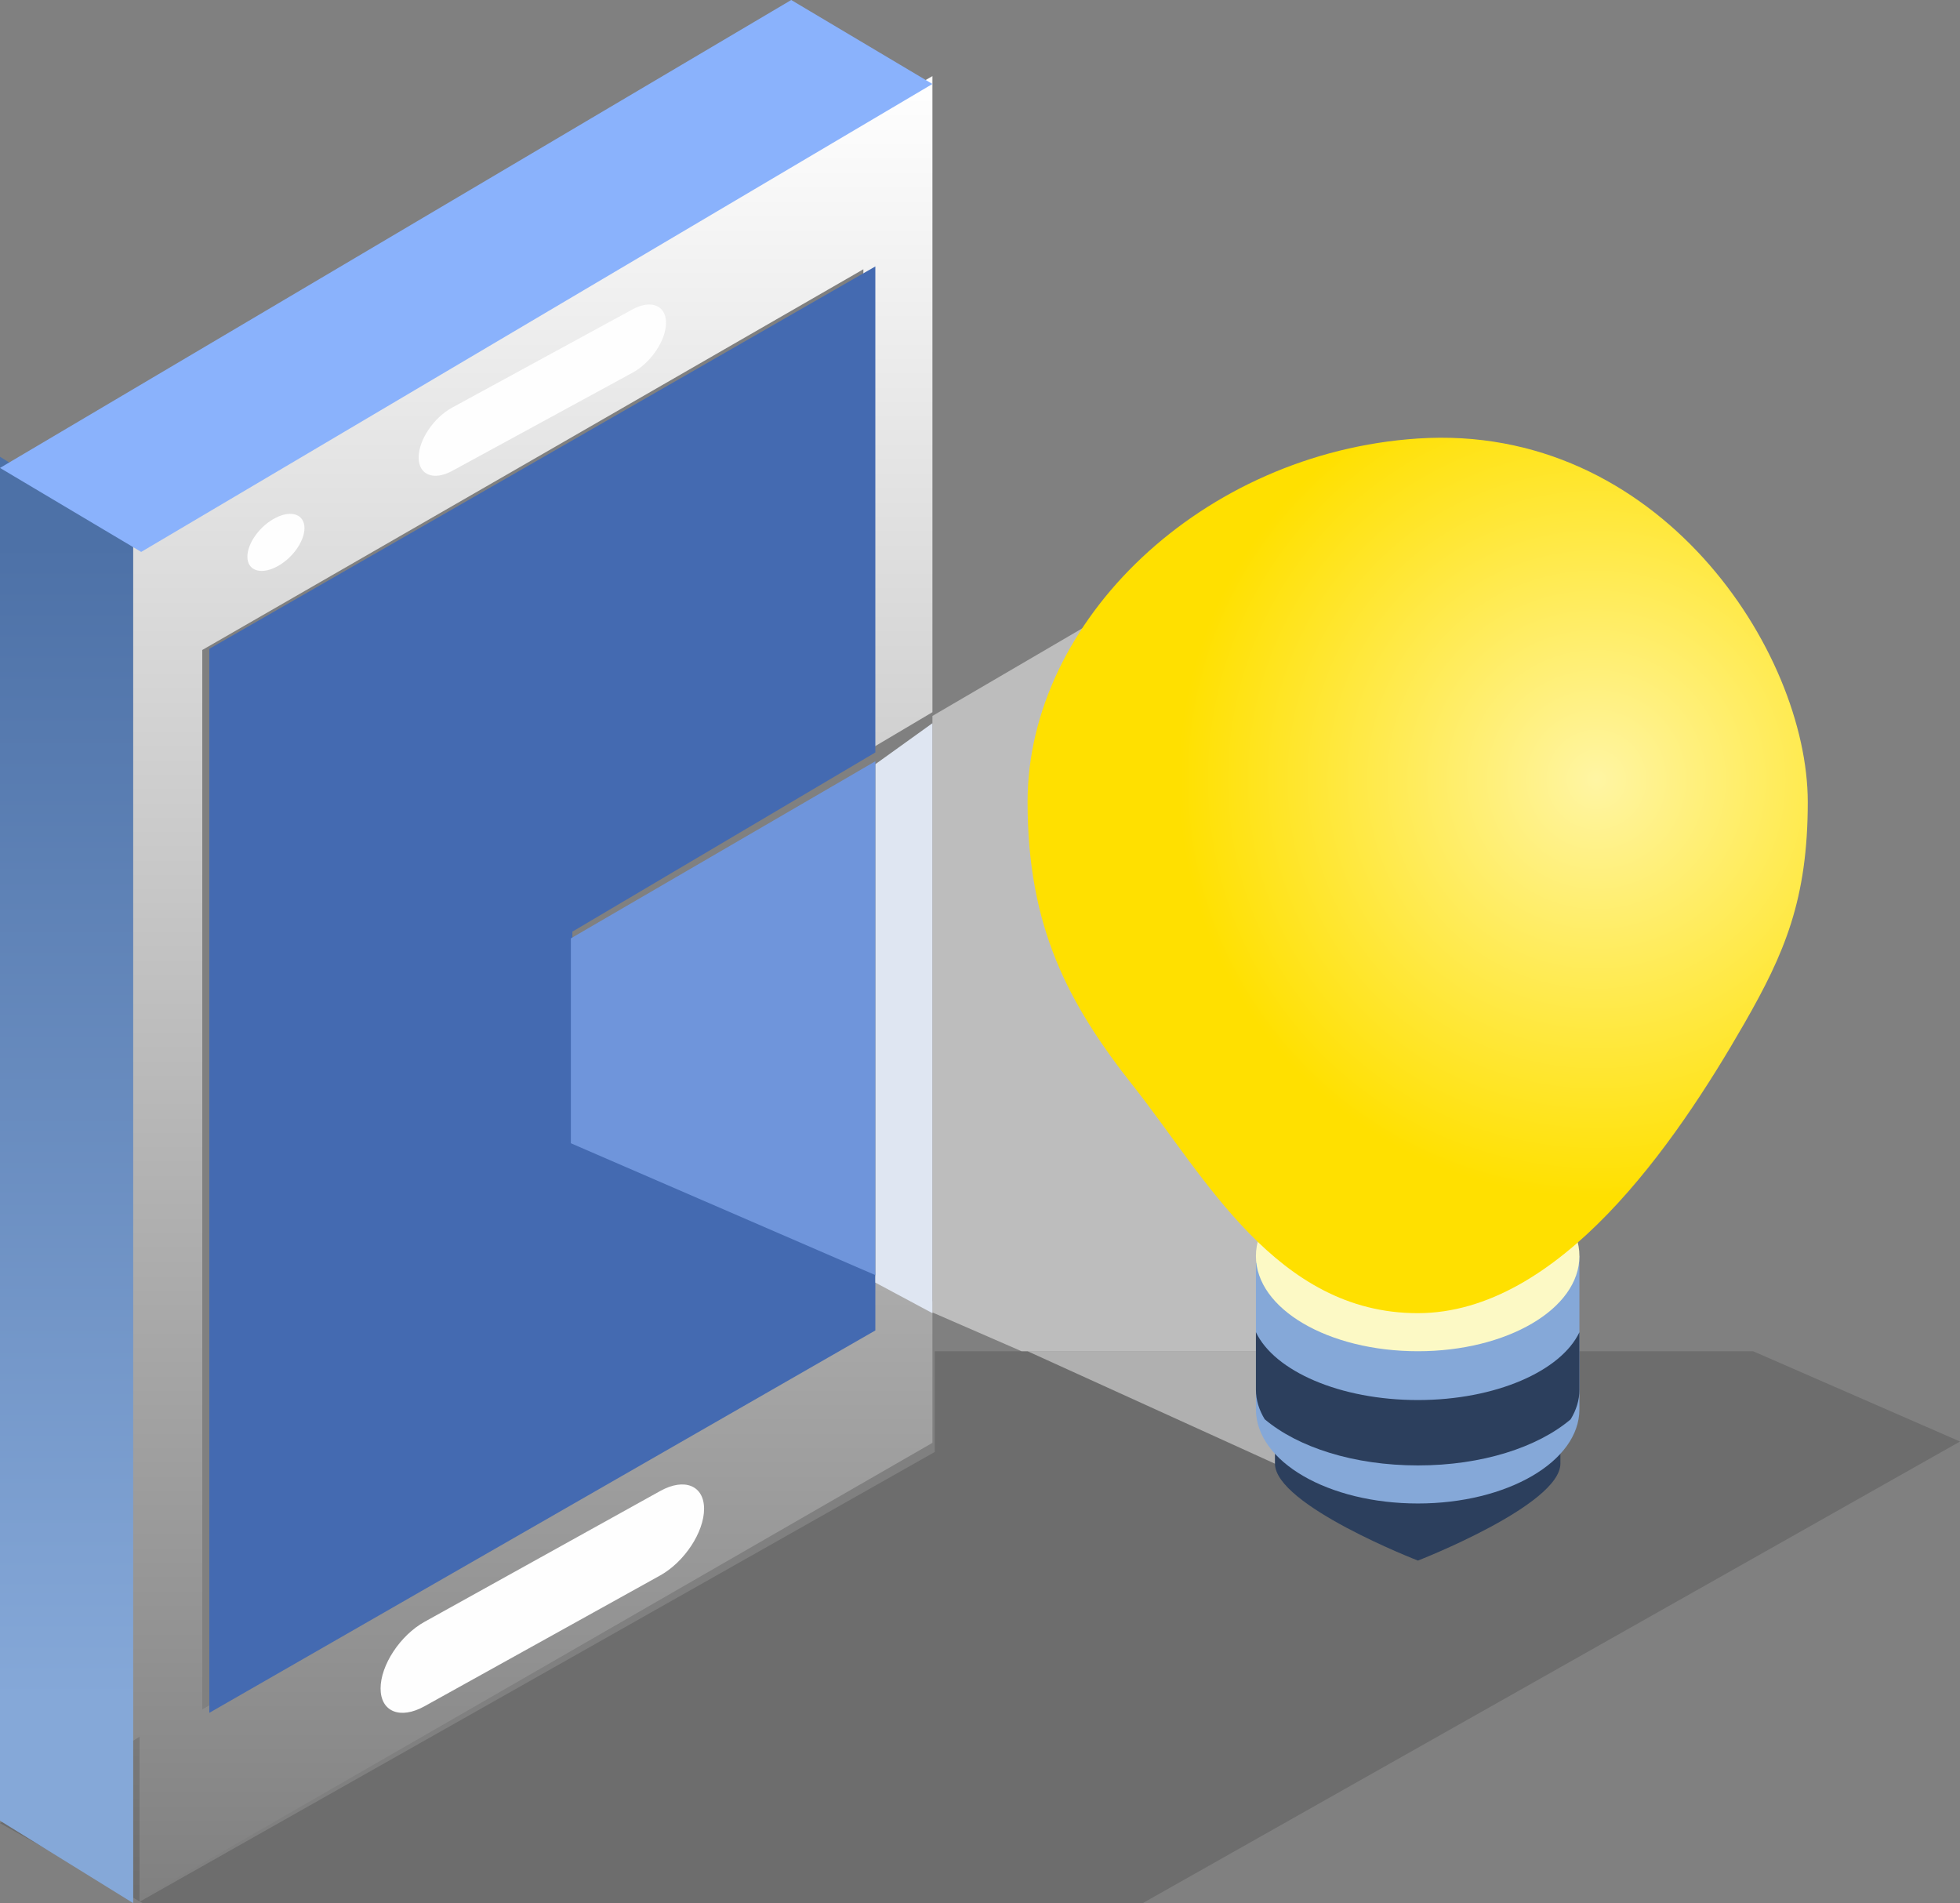 <svg width="103" height="100" viewBox="0 0 103 100" fill="none" xmlns="http://www.w3.org/2000/svg">
<rect x="0" y="0" width="103" height="100" fill="#808080" stroke="none"/>
<path fill-rule="evenodd" clip-rule="evenodd" d="M60.049 100H7.503L7.354 99.916L49.123 76.294V71H53.659H60.049H74.303H92.126L103 75.744L60.049 100ZM7.334 99.905L0 95.795L7.334 91.257V99.905Z" fill="black" fill-opacity="0.149"/>
<path fill-rule="evenodd" clip-rule="evenodd" d="M0 24V95.668L7 100V28.332L0 24Z" fill="url(#paint0_linear_1935_2046)"/>
<path fill-rule="evenodd" clip-rule="evenodd" d="M7 100V28.186L49 4V37.422L45.37 39.575V14.149L10.63 34.153V89.82L45.37 69.815V66.778L49 68.383V75.814L7.02 99.989L7 100Z" fill="url(#paint1_linear_1935_2046)"/>
<path fill-rule="evenodd" clip-rule="evenodd" d="M11 90V34.091L46 14V39.537L30.079 48.953V59.847L46 66.858V69.908L11 90Z" fill="#446AB1"/>
<path d="M34.695 82.78C35.967 82.072 37 80.506 37 79.28C37 78.056 35.967 77.636 34.695 78.344L22.306 85.22C21.031 85.928 20 87.494 20 88.719C20 89.944 21.031 90.364 22.306 89.656L34.695 82.78Z" fill="#FEFEFE"/>
<path d="M33.236 19.585C34.212 19.055 35 17.882 35 16.962C35 16.042 34.212 15.727 33.236 16.258L23.765 21.415C22.789 21.946 22 23.12 22 24.04C22 24.958 22.789 25.273 23.765 24.742L33.236 19.585Z" fill="#FEFEFE"/>
<path d="M13 29.25C13 29.967 13.671 30.213 14.5 29.798C15.33 29.385 16 28.468 16 27.751C16 27.032 15.33 26.787 14.5 27.201C13.671 27.616 13 28.531 13 29.25Z" fill="#FEFEFE"/>
<path fill-rule="evenodd" clip-rule="evenodd" d="M0 24.587L41.58 0L49 4.413L7.42 29L0 24.587Z" fill="#8AB2FC"/>
<path d="M75 71H53.683L49 68.962V37.618L68.875 26L75 71Z" fill="white" fill-opacity="0.48"/>
<path fill-rule="evenodd" clip-rule="evenodd" d="M76 81L54 71H74.697L76 81Z" fill="#FEFEFE" fill-opacity="0.46"/>
<path fill-rule="evenodd" clip-rule="evenodd" d="M49 69L46 67.393V40.155L49 38V69Z" fill="#DFE6F2"/>
<path fill-rule="evenodd" clip-rule="evenodd" d="M46 67L30 60.072V49.305L46 40V67Z" fill="#6F95DB"/>
<path d="M67 76.905C67 79.087 74.513 82 74.513 82C74.513 82 82 79.087 82 76.905V74H67V76.905Z" fill="#2C3F5D"/>
<path d="M66 74.048C66 76.804 69.809 79 74.513 79C79.191 79 83 76.804 83 74.048V66L66 66.359V74.048Z" fill="#85A8D8"/>
<path d="M66 65.999C66 63.23 69.809 61 74.513 61C79.191 61 83 63.23 83 65.999C83 68.782 79.191 71 74.513 71C69.809 71 66 68.782 66 65.999Z" fill="#FCF9C5"/>
<path fill-rule="evenodd" clip-rule="evenodd" d="M54 42.139C54 32.591 63.209 23.792 74.499 23.042C87.181 22.201 95 34.237 95 42.139C95 47.268 93.776 50.097 91.675 53.762C88.016 60.145 81.921 69 74.499 69C67.079 69 63.315 61.813 59.575 57.09C56.119 52.725 54 48.7 54 42.139Z" fill="url(#paint2_radial_1935_2046)"/>
<path d="M74.513 77C77.879 77 80.793 76.053 82.537 74.581C82.835 74.093 83 73.571 83 73.024V70.001C82.028 72.046 78.597 73.565 74.513 73.565C70.418 73.565 66.976 72.046 66 70V73.024C66 73.567 66.166 74.086 66.46 74.573C68.208 76.047 71.136 77 74.513 77Z" fill="#2C3F5D"/>
<defs>
<linearGradient id="paint0_linear_1935_2046" x1="3.5" y1="28.506" x2="3.5" y2="100.961" gradientUnits="userSpaceOnUse">
<stop stop-color="#4D71A7"/>
<stop offset="0.839" stop-color="#85A8D8"/>
<stop offset="1" stop-color="#85A8D8"/>
</linearGradient>
<linearGradient id="paint1_linear_1935_2046" x1="28" y1="4" x2="28" y2="100" gradientUnits="userSpaceOnUse">
<stop stop-color="white"/>
<stop offset="1" stop-color="white" stop-opacity="0"/>
</linearGradient>
<radialGradient id="paint2_radial_1935_2046" cx="0" cy="0" r="1" gradientUnits="userSpaceOnUse" gradientTransform="translate(83.937 40.948) rotate(57.01) scale(22.078 22.067)">
<stop stop-color="#FFF5A3"/>
<stop offset="1" stop-color="#FFE000"/>
</radialGradient>
</defs>
</svg>
